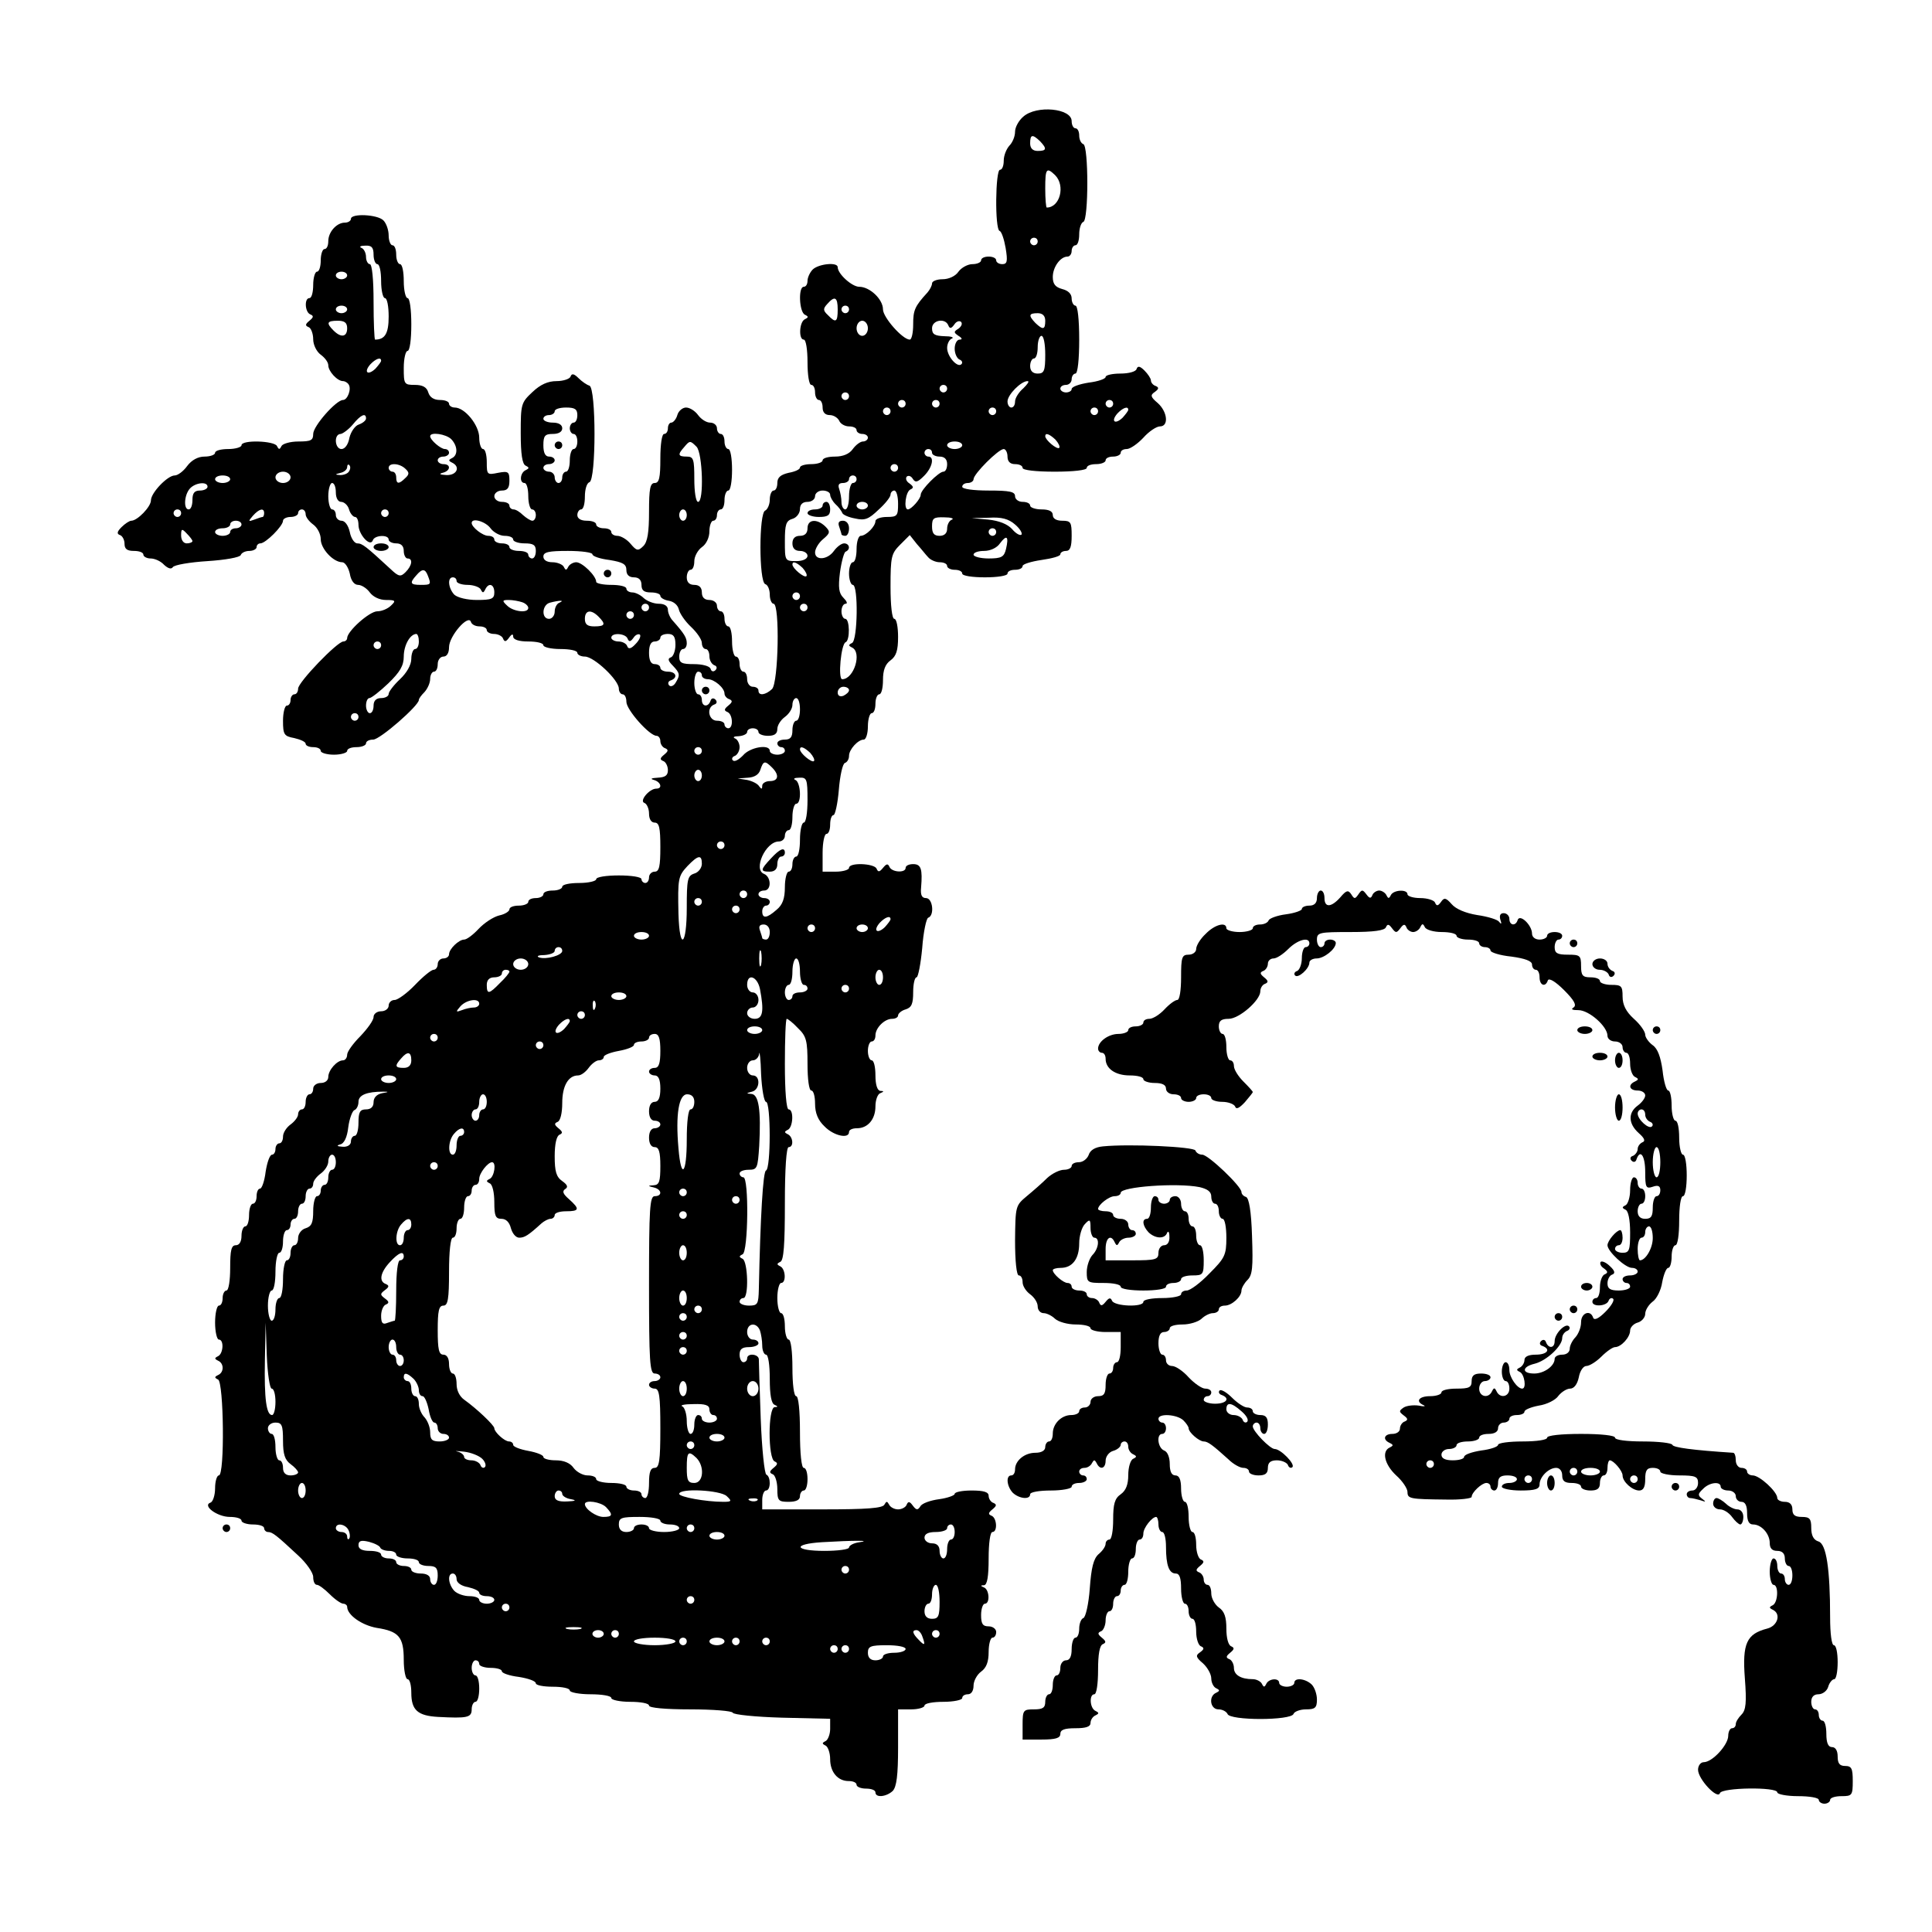 <?xml version="1.0" standalone="no"?>
<!DOCTYPE svg PUBLIC "-//W3C//DTD SVG 20010904//EN"
 "http://www.w3.org/TR/2001/REC-SVG-20010904/DTD/svg10.dtd">
<svg version="1.0" xmlns="http://www.w3.org/2000/svg"
 width="512pt" height="512pt" viewBox="0 0 512 512"
 preserveAspectRatio="xMidYMid meet">
<g transform="translate(0,512) scale(0.1,-0.1)"
fill="#000000" stroke="none">
<path d="M2712 4811 c-12 -10 -22 -28 -22 -40 0 -13 -7 -29 -15 -37 -8 -9 -15
-26 -15 -40 0 -13 -4 -24 -10 -24 -12 0 -14 -157 -1 -162 5 -1 12 -22 16 -45
6 -36 4 -43 -9 -43 -9 0 -16 5 -16 10 0 6 -9 10 -20 10 -11 0 -20 -4 -20 -10
0 -5 -10 -10 -23 -10 -12 0 -29 -9 -37 -20 -8 -12 -26 -20 -42 -20 -15 0 -28
-5 -28 -11 0 -6 -6 -17 -12 -24 -34 -37 -38 -47 -38 -85 0 -22 -4 -40 -9 -40
-19 0 -71 59 -71 80 0 27 -35 60 -63 60 -19 0 -57 34 -57 52 0 14 -50 9 -66
-6 -8 -8 -14 -22 -14 -30 0 -9 -4 -16 -10 -16 -15 0 -12 -67 3 -74 10 -5 10
-7 0 -12 -15 -7 -17 -54 -3 -54 6 0 10 -27 10 -60 0 -33 4 -60 10 -60 6 0 10
-9 10 -20 0 -11 5 -20 10 -20 6 0 10 -9 10 -20 0 -13 7 -20 19 -20 10 0 21 -7
25 -15 3 -8 15 -15 26 -15 11 0 20 -4 20 -10 0 -5 7 -10 15 -10 8 0 15 -4 15
-10 0 -5 -6 -10 -13 -10 -7 0 -19 -9 -27 -20 -9 -13 -26 -20 -47 -20 -18 0
-33 -4 -33 -10 0 -5 -13 -10 -30 -10 -16 0 -30 -4 -30 -9 0 -5 -13 -11 -30
-14 -21 -5 -30 -12 -30 -27 0 -11 -4 -20 -10 -20 -5 0 -10 -11 -10 -24 0 -13
-6 -26 -12 -29 -17 -5 -17 -189 0 -195 7 -2 12 -15 12 -28 0 -13 5 -24 10 -24
17 0 13 -209 -4 -226 -17 -16 -36 -19 -36 -4 0 6 -7 10 -15 10 -8 0 -15 9 -15
20 0 11 -4 20 -10 20 -5 0 -10 9 -10 20 0 11 -4 20 -10 20 -5 0 -10 18 -10 40
0 22 -4 40 -10 40 -5 0 -10 9 -10 20 0 11 -4 20 -10 20 -5 0 -10 7 -10 15 0 8
-9 15 -20 15 -13 0 -20 7 -20 20 0 13 -7 20 -20 20 -13 0 -20 7 -20 20 0 11 5
20 10 20 6 0 10 10 10 23 0 12 9 29 20 37 12 8 20 26 20 42 0 15 5 28 10 28 6
0 10 7 10 15 0 8 5 15 10 15 6 0 10 11 10 25 0 14 5 25 10 25 6 0 10 25 10 55
0 30 -4 55 -10 55 -5 0 -10 9 -10 20 0 11 -4 20 -10 20 -5 0 -10 7 -10 15 0 8
-8 15 -18 15 -10 0 -24 9 -32 20 -8 11 -22 20 -32 20 -9 0 -20 -9 -23 -20 -3
-11 -11 -20 -16 -20 -5 0 -9 -7 -9 -15 0 -8 -4 -15 -10 -15 -6 0 -10 -28 -10
-65 0 -51 -3 -65 -15 -65 -12 0 -15 -15 -15 -76 0 -55 -4 -80 -15 -91 -14 -14
-18 -13 -34 6 -10 12 -26 21 -35 21 -9 0 -16 5 -16 10 0 6 -9 10 -20 10 -11 0
-20 5 -20 10 0 6 -11 10 -25 10 -16 0 -25 6 -25 15 0 8 5 15 10 15 6 0 10 15
10 34 0 19 5 36 12 38 18 6 18 250 0 256 -7 2 -20 11 -29 20 -12 12 -18 13
-21 4 -2 -6 -19 -12 -37 -12 -23 0 -43 -9 -64 -29 -30 -28 -31 -32 -31 -109 0
-55 4 -82 13 -86 10 -5 10 -7 0 -12 -15 -7 -17 -34 -3 -34 6 0 10 -16 10 -35
0 -19 5 -35 10 -35 6 0 10 -7 10 -15 0 -8 -4 -15 -9 -15 -5 0 -16 7 -25 15 -8
8 -19 15 -25 15 -6 0 -11 5 -11 10 0 6 -9 10 -20 10 -11 0 -20 7 -20 15 0 8 9
15 20 15 15 0 20 7 20 26 0 24 -3 26 -30 21 -29 -6 -30 -5 -30 28 0 19 -4 35
-10 35 -5 0 -10 14 -10 30 0 33 -38 80 -65 80 -8 0 -15 5 -15 10 0 6 -11 10
-24 10 -16 0 -27 7 -31 20 -4 14 -15 20 -36 20 -28 0 -29 2 -29 45 0 25 5 45
10 45 6 0 10 30 10 70 0 40 -4 70 -10 70 -5 0 -10 20 -10 45 0 25 -4 45 -10
45 -5 0 -10 11 -10 25 0 14 -4 25 -10 25 -5 0 -10 12 -10 26 0 14 -6 32 -14
40 -16 16 -86 19 -86 4 0 -5 -7 -10 -16 -10 -22 0 -44 -25 -44 -49 0 -12 -4
-21 -10 -21 -5 0 -10 -13 -10 -30 0 -16 -4 -30 -10 -30 -5 0 -10 -16 -10 -35
0 -19 -4 -35 -10 -35 -14 0 -12 -37 2 -43 10 -4 9 -8 -2 -17 -11 -9 -12 -13
-2 -17 6 -2 12 -17 12 -32 0 -15 9 -33 20 -41 11 -8 20 -20 20 -28 0 -16 24
-42 39 -42 5 0 12 -4 15 -9 8 -12 -3 -41 -15 -41 -18 0 -79 -69 -79 -90 0 -17
-6 -20 -39 -20 -22 0 -42 -6 -45 -12 -5 -10 -7 -10 -12 0 -7 14 -94 17 -94 2
0 -5 -16 -10 -35 -10 -19 0 -35 -4 -35 -10 0 -5 -12 -10 -28 -10 -17 0 -34 -9
-46 -25 -10 -14 -25 -25 -33 -25 -19 0 -63 -46 -63 -66 0 -17 -36 -54 -52 -54
-5 0 -17 -8 -26 -17 -12 -12 -13 -18 -4 -21 6 -2 12 -12 12 -23 0 -14 7 -19
25 -19 14 0 25 -4 25 -10 0 -5 9 -10 19 -10 11 0 27 -7 36 -17 11 -10 19 -12
23 -6 4 6 45 13 92 16 47 3 86 10 88 16 2 6 12 11 23 11 10 0 19 5 19 10 0 6
5 10 10 10 14 0 60 46 60 60 0 5 9 10 20 10 11 0 20 5 20 10 0 6 5 10 10 10 6
0 10 -6 10 -13 0 -7 9 -19 20 -27 11 -8 20 -25 20 -39 0 -25 33 -61 57 -61 7
0 16 -13 20 -30 3 -19 12 -30 22 -30 9 0 23 -9 31 -20 9 -12 26 -20 43 -20 25
0 27 -2 13 -15 -8 -8 -24 -15 -36 -15 -21 0 -80 -53 -80 -71 0 -5 -5 -9 -10
-9 -16 0 -120 -108 -120 -125 0 -8 -4 -15 -10 -15 -5 0 -10 -7 -10 -15 0 -8
-4 -15 -10 -15 -5 0 -10 -18 -10 -40 0 -37 3 -41 30 -46 17 -4 30 -10 30 -15
0 -5 9 -9 20 -9 11 0 20 -4 20 -10 0 -5 16 -10 35 -10 19 0 35 5 35 10 0 6 11
10 25 10 14 0 25 5 25 10 0 6 9 10 19 10 18 0 121 90 121 105 0 4 7 13 15 21
8 9 15 24 15 35 0 10 5 19 10 19 6 0 10 9 10 20 0 11 7 20 15 20 9 0 15 9 15
25 0 29 51 88 58 67 2 -7 12 -12 23 -12 10 0 19 -4 19 -10 0 -5 9 -10 19 -10
11 0 22 -6 24 -12 4 -10 8 -9 16 2 7 10 11 11 11 3 0 -8 15 -13 40 -13 22 0
40 -4 40 -10 0 -5 20 -10 45 -10 25 0 45 -4 45 -10 0 -5 9 -10 20 -10 24 0 90
-62 90 -85 0 -8 5 -15 10 -15 6 0 10 -9 10 -20 0 -21 61 -90 80 -90 5 0 10 -6
10 -14 0 -8 6 -17 13 -19 9 -4 8 -8 -3 -17 -11 -9 -12 -13 -2 -17 6 -2 12 -13
12 -24 0 -14 -7 -19 -27 -20 -17 -1 -21 -3 -10 -6 18 -5 24 -23 6 -23 -18 0
-46 -33 -31 -38 6 -2 12 -15 12 -28 0 -15 6 -24 15 -24 12 0 15 -14 15 -65 0
-51 -3 -65 -15 -65 -8 0 -15 -7 -15 -15 0 -8 -4 -15 -10 -15 -5 0 -10 5 -10
10 0 6 -27 10 -60 10 -33 0 -60 -4 -60 -10 0 -5 -20 -10 -45 -10 -25 0 -45 -4
-45 -10 0 -5 -11 -10 -25 -10 -14 0 -25 -4 -25 -10 0 -5 -9 -10 -20 -10 -11 0
-20 -4 -20 -10 0 -5 -11 -10 -25 -10 -14 0 -25 -4 -25 -10 0 -5 -12 -13 -27
-16 -16 -4 -40 -20 -55 -36 -14 -15 -31 -28 -38 -28 -14 0 -40 -25 -40 -39 0
-6 -7 -11 -15 -11 -8 0 -15 -7 -15 -15 0 -8 -5 -15 -11 -15 -6 0 -28 -18 -49
-40 -21 -22 -46 -40 -54 -40 -9 0 -16 -7 -16 -15 0 -8 -9 -15 -20 -15 -11 0
-20 -7 -20 -15 0 -9 -16 -31 -35 -51 -19 -19 -35 -41 -35 -49 0 -8 -5 -15 -11
-15 -16 0 -39 -26 -39 -44 0 -9 -8 -16 -20 -16 -11 0 -20 -7 -20 -15 0 -8 -4
-15 -10 -15 -5 0 -10 -9 -10 -20 0 -11 -4 -20 -10 -20 -5 0 -10 -6 -10 -13 0
-7 -9 -19 -20 -27 -11 -8 -20 -22 -20 -32 0 -10 -4 -18 -10 -18 -5 0 -10 -7
-10 -15 0 -8 -4 -15 -9 -15 -6 0 -13 -20 -17 -45 -3 -25 -10 -45 -15 -45 -5 0
-9 -9 -9 -20 0 -11 -4 -20 -10 -20 -5 0 -10 -13 -10 -30 0 -16 -4 -30 -10 -30
-5 0 -10 -11 -10 -25 0 -16 -6 -25 -15 -25 -12 0 -15 -13 -15 -60 0 -33 -4
-60 -10 -60 -5 0 -10 -9 -10 -20 0 -11 -4 -20 -10 -20 -5 0 -10 -20 -10 -45 0
-25 5 -45 10 -45 14 0 12 -37 -2 -44 -10 -5 -10 -7 0 -12 16 -7 16 -31 0 -38
-10 -5 -10 -7 0 -12 15 -7 18 -254 2 -254 -5 0 -10 -15 -10 -34 0 -19 -6 -36
-12 -38 -23 -8 18 -38 51 -38 17 0 31 -4 31 -10 0 -5 14 -10 30 -10 17 0 30
-4 30 -10 0 -5 5 -10 10 -10 12 0 22 -8 80 -62 22 -20 40 -46 40 -57 0 -12 4
-21 10 -21 5 0 20 -11 34 -25 14 -14 30 -25 36 -25 5 0 10 -4 10 -8 0 -22 39
-49 78 -56 59 -9 72 -24 72 -85 0 -28 5 -51 10 -51 6 0 10 -16 10 -36 0 -46
17 -61 71 -64 77 -4 89 -2 89 20 0 11 5 20 10 20 6 0 10 16 10 35 0 19 -4 35
-10 35 -5 0 -10 9 -10 20 0 11 5 20 10 20 6 0 10 -4 10 -10 0 -5 14 -10 30
-10 17 0 30 -4 30 -9 0 -5 20 -12 45 -15 25 -4 45 -11 45 -17 0 -5 20 -9 45
-9 25 0 45 -4 45 -10 0 -5 25 -10 55 -10 30 0 55 -4 55 -10 0 -5 23 -10 50
-10 28 0 50 -4 50 -10 0 -6 43 -10 109 -10 60 0 111 -4 113 -9 2 -5 60 -11
130 -13 l128 -3 0 -27 c0 -14 -6 -29 -12 -32 -10 -5 -10 -7 0 -12 6 -3 12 -19
12 -36 0 -34 20 -58 49 -58 12 0 21 -4 21 -10 0 -5 11 -10 25 -10 14 0 25 -4
25 -10 0 -15 29 -12 46 4 10 11 14 41 14 115 l0 101 35 0 c19 0 35 5 35 10 0
6 23 10 50 10 28 0 50 5 50 10 0 6 7 10 15 10 9 0 15 9 15 23 0 12 9 29 20 37
14 10 20 26 20 52 0 21 5 38 10 38 6 0 10 7 10 15 0 8 -9 15 -20 15 -16 0 -20
7 -20 30 0 17 5 30 10 30 14 0 12 37 -2 43 -10 4 -10 6 0 6 8 1 12 22 12 71 0
40 4 70 10 70 14 0 12 37 -2 43 -10 4 -9 8 2 17 11 9 12 13 3 17 -7 2 -13 11
-13 19 0 10 -13 14 -45 14 -25 0 -45 -4 -45 -9 0 -4 -19 -11 -41 -14 -23 -3
-46 -11 -50 -19 -7 -11 -11 -10 -20 2 -8 11 -12 12 -16 3 -2 -7 -13 -13 -23
-13 -10 0 -21 6 -24 13 -5 9 -7 9 -12 0 -4 -10 -47 -13 -165 -13 l-159 0 0 25
c0 14 5 25 10 25 13 0 13 37 1 42 -5 2 -12 68 -15 148 -3 80 -5 151 -5 158 -1
14 -31 17 -31 2 0 -5 -4 -10 -10 -10 -5 0 -10 9 -10 20 0 15 7 20 25 20 14 0
25 5 25 10 0 6 -7 10 -15 10 -8 0 -15 9 -15 20 0 24 25 27 34 4 3 -9 6 -27 6
-40 0 -13 5 -24 10 -24 6 0 10 -28 10 -64 0 -42 4 -66 13 -69 9 -4 9 -6 0 -6
-18 -1 -18 -137 0 -144 9 -4 8 -8 -3 -17 -11 -9 -12 -13 -2 -17 6 -2 12 -20
12 -39 0 -31 3 -34 30 -34 20 0 30 5 30 15 0 8 5 15 10 15 6 0 10 14 10 30 0
17 -4 30 -10 30 -6 0 -10 38 -10 95 0 57 -4 95 -10 95 -6 0 -10 32 -10 75 0
43 -4 75 -10 75 -5 0 -10 16 -10 35 0 19 -4 35 -10 35 -5 0 -10 18 -10 40 0
22 5 40 10 40 14 0 12 37 -2 44 -10 5 -10 7 0 12 9 4 12 45 12 155 0 93 4 149
10 149 14 0 12 27 -2 34 -10 5 -10 7 0 12 14 7 16 54 2 54 -6 0 -10 47 -10
120 0 66 2 120 5 120 3 0 17 -11 30 -25 22 -21 25 -33 25 -95 0 -40 4 -70 10
-70 6 0 10 -16 10 -35 0 -25 8 -44 25 -60 24 -25 65 -34 65 -15 0 6 9 10 21
10 29 0 49 24 49 58 0 17 6 33 13 35 10 4 10 6 0 6 -8 1 -13 16 -13 41 0 22
-4 40 -10 40 -5 0 -10 11 -10 25 0 14 5 25 10 25 6 0 10 7 10 16 0 20 24 44
44 44 9 0 16 4 16 9 0 5 9 13 20 16 16 5 20 15 20 46 0 21 4 39 9 39 4 0 11
35 15 78 3 42 11 79 16 80 17 6 12 52 -6 52 -11 0 -15 8 -13 28 4 49 0 62 -21
62 -11 0 -20 -4 -20 -10 0 -14 -37 -12 -43 3 -4 9 -8 8 -17 -3 -9 -11 -13 -12
-17 -2 -6 14 -73 17 -73 2 0 -5 -16 -10 -35 -10 l-35 0 0 50 c0 28 5 50 10 50
6 0 10 11 10 25 0 14 4 25 9 25 4 0 11 30 14 67 3 37 10 69 16 71 6 2 11 10
11 19 0 17 24 43 39 43 6 0 11 16 11 35 0 19 5 35 10 35 6 0 10 11 10 25 0 14
5 25 10 25 6 0 10 17 10 38 0 26 6 42 20 52 15 11 20 26 20 62 0 26 -4 48 -10
48 -6 0 -10 35 -10 85 0 79 2 88 25 111 l26 26 19 -24 c11 -12 24 -29 30 -35
6 -7 20 -13 30 -13 11 0 20 -4 20 -10 0 -5 9 -10 20 -10 11 0 20 -4 20 -10 0
-6 27 -10 60 -10 33 0 60 4 60 10 0 6 9 10 20 10 11 0 20 4 20 10 0 5 23 12
50 16 28 4 50 10 50 15 0 5 7 9 15 9 11 0 15 11 15 40 0 36 -2 40 -25 40 -16
0 -25 6 -25 15 0 10 -10 15 -30 15 -16 0 -30 5 -30 10 0 6 -9 10 -20 10 -11 0
-20 7 -20 15 0 12 -14 15 -70 15 -40 0 -70 4 -70 10 0 6 7 10 15 10 8 0 15 5
15 10 0 14 66 80 80 80 5 0 10 -9 10 -20 0 -13 7 -20 20 -20 11 0 20 -4 20
-10 0 -6 35 -10 85 -10 50 0 85 4 85 10 0 6 11 10 25 10 14 0 25 5 25 10 0 6
9 10 20 10 11 0 20 5 20 10 0 6 7 10 16 10 9 0 29 14 44 30 15 17 35 30 44 30
24 0 20 39 -6 62 -19 16 -20 21 -8 29 11 8 12 12 3 16 -7 2 -13 9 -13 15 0 5
-8 17 -17 26 -12 12 -18 13 -21 4 -2 -7 -21 -12 -43 -12 -21 0 -39 -4 -39 -9
0 -5 -20 -12 -45 -15 -25 -4 -45 -11 -45 -17 0 -5 -7 -9 -15 -9 -8 0 -15 5
-15 10 0 6 7 10 15 10 8 0 15 7 15 15 0 8 5 15 10 15 6 0 10 37 10 90 0 53 -4
90 -10 90 -5 0 -10 9 -10 19 0 12 -9 21 -25 25 -18 5 -25 13 -25 32 0 26 20
54 39 54 6 0 11 7 11 15 0 8 5 15 10 15 6 0 10 13 10 29 0 16 5 31 11 33 14 5
14 201 0 206 -6 2 -11 12 -11 23 0 10 -4 19 -10 19 -5 0 -10 8 -10 19 0 34
-93 43 -128 12z m44 -65 c19 -20 18 -26 -6 -26 -13 0 -20 7 -20 20 0 24 6 25
26 6z m40 -90 c28 -28 13 -86 -22 -86 -2 0 -4 23 -4 50 0 53 3 58 26 36z m-46
-176 c0 -5 -4 -10 -10 -10 -5 0 -10 5 -10 10 0 6 5 10 10 10 6 0 10 -4 10 -10z
m-1760 -35 c0 -14 5 -25 10 -25 6 0 10 -20 10 -45 0 -25 5 -45 10 -45 6 0 10
-22 10 -49 0 -45 -10 -61 -36 -61 -2 0 -4 45 -4 100 0 60 -4 100 -10 100 -5 0
-10 9 -10 19 0 11 -6 22 -12 24 -7 3 -3 6 10 6 17 1 22 -5 22 -24z m-70 -55
c0 -5 -7 -10 -15 -10 -8 0 -15 5 -15 10 0 6 7 10 15 10 8 0 15 -4 15 -10z
m1300 -90 c0 -34 -5 -37 -26 -15 -13 12 -13 17 -2 29 20 23 28 19 28 -14z
m-1300 0 c0 -5 -7 -10 -15 -10 -8 0 -15 5 -15 10 0 6 7 10 15 10 8 0 15 -4 15
-10z m1330 0 c0 -5 -4 -10 -10 -10 -5 0 -10 5 -10 10 0 6 5 10 10 10 6 0 10
-4 10 -10z m520 -30 c0 -24 -6 -25 -26 -6 -19 20 -18 26 6 26 13 0 20 -7 20
-20z m-1850 -20 c0 -23 -16 -26 -36 -6 -20 20 -18 26 11 26 18 0 25 -5 25 -20z
m1380 0 c0 -11 -7 -20 -15 -20 -8 0 -15 9 -15 20 0 11 7 20 15 20 8 0 15 -9
15 -20z m213 8 c4 -10 8 -9 16 2 5 8 13 11 18 7 4 -5 1 -12 -7 -18 -13 -8 -13
-10 0 -19 10 -6 11 -10 3 -10 -7 0 -13 -11 -13 -24 0 -13 6 -26 13 -29 6 -2 9
-8 5 -12 -10 -11 -38 20 -38 43 0 11 6 23 13 25 6 3 -3 6 -20 6 -26 1 -33 5
-33 21 0 22 35 28 43 8z m257 -78 c0 -43 -3 -50 -20 -50 -13 0 -20 7 -20 20 0
11 5 20 10 20 6 0 10 14 10 30 0 17 5 30 10 30 6 0 10 -22 10 -50z m-1760 -16
c0 -3 -7 -12 -15 -21 -20 -19 -32 -10 -14 11 14 15 29 21 29 10z m1702 -73
c-12 -10 -22 -26 -22 -35 0 -9 -4 -16 -10 -16 -5 0 -10 7 -10 16 0 18 36 54
53 54 6 0 0 -8 -11 -19z m-202 -1 c0 -5 -4 -10 -10 -10 -5 0 -10 5 -10 10 0 6
5 10 10 10 6 0 10 -4 10 -10z m-260 -20 c0 -5 -4 -10 -10 -10 -5 0 -10 5 -10
10 0 6 5 10 10 10 6 0 10 -4 10 -10z m150 -20 c0 -5 -4 -10 -10 -10 -5 0 -10
5 -10 10 0 6 5 10 10 10 6 0 10 -4 10 -10z m90 0 c0 -5 -4 -10 -10 -10 -5 0
-10 5 -10 10 0 6 5 10 10 10 6 0 10 -4 10 -10z m460 0 c0 -5 -4 -10 -10 -10
-5 0 -10 5 -10 10 0 6 5 10 10 10 6 0 10 -4 10 -10z m-1420 -30 c0 -11 -4 -20
-10 -20 -5 0 -10 -7 -10 -15 0 -8 5 -15 10 -15 6 0 10 -9 10 -20 0 -11 -4 -20
-10 -20 -5 0 -10 -13 -10 -30 0 -16 -4 -30 -10 -30 -5 0 -10 -7 -10 -15 0 -8
-4 -15 -10 -15 -5 0 -10 7 -10 15 0 8 -7 15 -15 15 -8 0 -15 5 -15 10 0 6 7
10 15 10 8 0 15 5 15 10 0 6 -7 10 -15 10 -10 0 -15 10 -15 30 0 25 4 30 25
30 16 0 25 6 25 15 0 9 -9 15 -25 15 -14 0 -25 5 -25 10 0 6 7 10 15 10 8 0
15 5 15 10 0 6 14 10 30 10 23 0 30 -4 30 -20z m830 10 c0 -5 -4 -10 -10 -10
-5 0 -10 5 -10 10 0 6 5 10 10 10 6 0 10 -4 10 -10z m280 0 c0 -5 -4 -10 -10
-10 -5 0 -10 5 -10 10 0 6 5 10 10 10 6 0 10 -4 10 -10z m270 0 c0 -5 -4 -10
-10 -10 -5 0 -10 5 -10 10 0 6 5 10 10 10 6 0 10 -4 10 -10z m80 4 c0 -3 -7
-12 -15 -21 -20 -19 -32 -10 -14 11 14 15 29 21 29 10z m-2020 -23 c0 -5 -8
-12 -19 -16 -10 -3 -21 -19 -25 -35 -3 -18 -12 -30 -21 -30 -18 0 -21 40 -2
40 6 1 21 12 32 25 21 26 35 32 35 16z m226 -55 c17 -18 18 -42 2 -50 -10 -5
-10 -7 0 -12 23 -11 13 -34 -15 -33 -17 1 -21 3 -10 6 21 5 23 23 2 23 -8 0
-15 5 -15 10 0 6 7 10 15 10 8 0 15 5 15 10 0 6 -5 10 -11 10 -11 0 -39 24
-39 34 0 12 42 6 56 -8z m1601 -1 c8 -9 13 -19 10 -22 -6 -5 -37 21 -37 31 0
10 11 6 27 -9z m-951 -19 c16 -17 20 -146 4 -146 -6 0 -10 27 -10 60 0 53 -2
60 -20 60 -23 0 -25 5 -7 25 15 18 16 18 33 1z m704 4 c0 -5 -9 -10 -20 -10
-11 0 -20 5 -20 10 0 6 9 10 20 10 11 0 20 -4 20 -10z m-80 -20 c0 -5 9 -10
20 -10 13 0 20 -7 20 -20 0 -11 -4 -20 -10 -20 -12 0 -60 -48 -60 -61 0 -11
-25 -39 -34 -39 -12 0 -6 48 7 53 9 4 8 8 -3 16 -8 5 -11 13 -7 18 5 4 12 1
16 -6 7 -11 13 -9 30 8 22 22 28 51 11 51 -5 0 -10 5 -10 10 0 6 5 10 10 10 6
0 10 -4 10 -10z m-1545 -49 c-3 -6 -14 -10 -23 -10 -15 1 -15 2 1 6 9 2 17 9
17 15 0 6 3 9 6 5 3 -3 3 -10 -1 -16z m149 7 c11 -10 11 -15 0 -25 -17 -17
-24 -16 -24 2 0 8 -4 15 -10 15 -5 0 -10 5 -10 10 0 14 28 13 44 -2z m1306 2
c0 -5 -4 -10 -10 -10 -5 0 -10 5 -10 10 0 6 5 10 10 10 6 0 10 -4 10 -10z
m-1610 -25 c0 -8 -9 -15 -20 -15 -11 0 -20 7 -20 15 0 8 9 15 20 15 11 0 20
-7 20 -15z m-160 -5 c0 -5 -9 -10 -20 -10 -11 0 -20 5 -20 10 0 6 9 10 20 10
11 0 20 -4 20 -10z m1660 0 c0 -5 -4 -10 -10 -10 -5 0 -10 -16 -10 -35 0 -19
-4 -35 -10 -35 -5 0 -10 9 -10 19 0 11 -3 26 -6 35 -4 11 -1 16 10 16 9 0 16
5 16 10 0 6 5 10 10 10 6 0 10 -4 10 -10z m-1720 -20 c0 -5 -9 -10 -20 -10
-15 0 -20 -7 -20 -25 0 -14 -4 -25 -10 -25 -14 0 -12 38 3 55 14 16 47 20 47
5z m340 -15 c0 -15 6 -25 14 -25 8 0 18 -9 21 -20 3 -11 11 -20 16 -20 5 0 9
-9 9 -21 0 -25 31 -60 38 -41 4 14 42 16 42 2 0 -5 9 -10 20 -10 13 0 20 -7
20 -20 0 -11 5 -20 10 -20 15 0 12 -19 -5 -36 -13 -13 -18 -13 -40 8 -65 60
-75 68 -88 68 -8 0 -17 14 -20 30 -4 18 -13 30 -22 30 -8 0 -15 7 -15 15 0 8
-4 15 -10 15 -5 0 -10 16 -10 35 0 19 5 35 10 35 6 0 10 -11 10 -25z m1310 -6
c0 -6 6 -17 14 -25 8 -7 16 -18 18 -23 1 -5 17 -12 34 -15 26 -6 36 -2 62 23
18 16 32 34 32 40 0 6 5 11 10 11 6 0 10 -16 10 -35 0 -32 -2 -35 -30 -35 -16
0 -30 -5 -30 -11 0 -14 -25 -39 -39 -39 -6 0 -11 -16 -11 -35 0 -19 -4 -35
-10 -35 -5 0 -10 -13 -10 -30 0 -16 5 -30 10 -30 15 0 13 -147 -2 -154 -10 -5
-10 -7 0 -12 27 -13 5 -84 -26 -84 -12 0 -3 94 9 98 12 5 11 62 -1 62 -5 0
-10 9 -10 20 0 11 5 20 11 20 6 0 3 7 -6 16 -12 12 -14 27 -9 67 4 29 11 54
15 55 14 6 10 22 -4 22 -7 0 -19 -9 -27 -20 -17 -24 -50 -26 -50 -4 0 9 9 25
21 35 19 16 20 20 6 34 -22 21 -47 19 -47 -5 0 -13 -7 -20 -20 -20 -13 0 -20
-7 -20 -20 0 -13 7 -20 20 -20 11 0 20 -6 20 -13 0 -8 -12 -14 -30 -14 -30 0
-30 1 -30 53 0 44 3 54 20 59 11 3 20 15 20 26 0 12 7 19 20 19 11 0 20 7 20
15 0 8 9 15 20 15 11 0 20 -5 20 -11z m100 -29 c0 -5 -7 -10 -15 -10 -8 0 -15
5 -15 10 0 6 7 10 15 10 8 0 15 -4 15 -10z m-1820 -20 c0 -5 -4 -10 -10 -10
-5 0 -10 5 -10 10 0 6 5 10 10 10 6 0 10 -4 10 -10z m220 0 c0 -5 -2 -10 -4
-10 -2 0 -12 -3 -22 -7 -16 -6 -17 -5 -4 10 17 19 30 22 30 7z m330 0 c0 -5
-4 -10 -10 -10 -5 0 -10 5 -10 10 0 6 5 10 10 10 6 0 10 -4 10 -10z m790 -5
c0 -8 -4 -15 -10 -15 -5 0 -10 7 -10 15 0 8 5 15 10 15 6 0 10 -7 10 -15z
m703 -12 c-7 -2 -13 -13 -13 -24 0 -12 -7 -19 -20 -19 -15 0 -20 7 -20 25 0
22 4 25 33 24 17 0 26 -3 20 -6z m167 -13 c13 -11 20 -23 17 -27 -4 -3 -15 3
-25 15 -12 13 -34 22 -63 25 l-44 4 46 1 c33 2 52 -3 69 -18z m-2050 0 c0 -5
-7 -10 -15 -10 -8 0 -15 -4 -15 -10 0 -5 -9 -10 -20 -10 -11 0 -20 5 -20 10 0
6 9 10 20 10 11 0 20 5 20 10 0 6 7 10 15 10 8 0 15 -4 15 -10z m660 -10 c8
-11 25 -20 37 -20 13 0 23 -4 23 -10 0 -5 14 -10 30 -10 23 0 30 -4 30 -20 0
-11 -4 -20 -10 -20 -5 0 -10 5 -10 10 0 6 -11 10 -25 10 -14 0 -25 5 -25 10 0
6 -9 10 -20 10 -11 0 -20 5 -20 10 0 6 -7 10 -16 10 -15 0 -44 23 -44 34 0 15
37 4 50 -14z m-790 -34 c0 -3 -7 -6 -15 -6 -9 0 -15 9 -15 21 0 18 2 19 15 5
8 -8 15 -17 15 -20z m2130 24 c0 -5 -4 -10 -10 -10 -5 0 -10 5 -10 10 0 6 5
10 10 10 6 0 10 -4 10 -10z m26 -45 c-5 -21 -12 -25 -46 -25 -22 0 -40 5 -40
10 0 6 13 10 28 10 16 0 34 8 42 20 18 24 24 19 16 -15z m-1096 -14 c0 -5 20
-12 45 -15 36 -6 45 -11 45 -27 0 -12 7 -19 20 -19 13 0 20 -7 20 -20 0 -15 7
-20 25 -20 14 0 25 -4 25 -9 0 -5 10 -11 22 -13 13 -2 24 -11 27 -23 2 -10 16
-31 32 -46 16 -15 29 -34 29 -43 0 -9 5 -16 10 -16 6 0 10 -9 10 -19 0 -11 6
-21 13 -24 7 -2 8 -8 3 -13 -5 -5 -11 -4 -13 4 -3 7 -22 12 -44 12 -32 0 -39
3 -39 20 0 11 5 20 10 20 6 0 10 7 10 15 0 15 -6 25 -37 60 -7 7 -13 21 -13
29 0 10 -9 16 -24 16 -14 0 -31 7 -40 15 -8 8 -22 15 -30 15 -9 0 -16 5 -16
10 0 6 -18 10 -40 10 -22 0 -40 4 -40 8 0 16 -37 52 -53 52 -8 0 -18 -6 -21
-12 -5 -10 -7 -10 -12 0 -3 6 -17 12 -30 12 -15 0 -24 6 -24 15 0 12 14 15 65
15 36 0 65 -4 65 -9z m557 -36 c8 -9 13 -19 10 -22 -6 -5 -37 21 -37 31 0 10
11 6 27 -9z m-993 -21 c9 -23 8 -24 -19 -24 -28 0 -30 5 -12 25 16 19 24 18
31 -1z m76 -14 c0 -5 13 -10 29 -10 16 0 32 -6 35 -12 5 -10 7 -10 12 0 9 19
24 14 24 -8 0 -17 -7 -20 -46 -20 -26 0 -51 6 -60 14 -16 17 -19 46 -4 46 6 0
10 -4 10 -10z m910 -40 c0 -5 -4 -10 -10 -10 -5 0 -10 5 -10 10 0 6 5 10 10
10 6 0 10 -4 10 -10z m-736 -16 c9 -3 16 -10 16 -15 0 -15 -40 -10 -56 6 -14
13 -13 15 4 15 11 0 27 -3 36 -6z m99 -1 c-7 -2 -13 -13 -13 -24 0 -10 -7 -19
-15 -19 -21 0 -19 38 3 43 23 6 40 7 25 0z m237 -13 c0 -5 -4 -10 -10 -10 -5
0 -10 5 -10 10 0 6 5 10 10 10 6 0 10 -4 10 -10z m420 0 c0 -5 -4 -10 -10 -10
-5 0 -10 5 -10 10 0 6 5 10 10 10 6 0 10 -4 10 -10z m-554 -24 c20 -20 18 -26
-11 -26 -18 0 -25 5 -25 20 0 23 16 26 36 6z m94 4 c0 -5 -4 -10 -10 -10 -5 0
-10 5 -10 10 0 6 5 10 10 10 6 0 10 -4 10 -10z m-570 -70 c0 -11 -4 -20 -10
-20 -5 0 -10 -12 -10 -26 0 -16 -12 -37 -30 -54 -16 -15 -30 -33 -30 -39 0 -6
-9 -11 -20 -11 -13 0 -20 -7 -20 -20 0 -11 -4 -20 -10 -20 -5 0 -10 9 -10 20
0 11 4 20 9 20 5 0 28 18 50 39 31 30 41 47 41 71 0 29 16 59 33 60 4 0 7 -9
7 -20z m553 8 c4 -10 8 -9 16 2 5 8 13 11 17 8 3 -4 -2 -15 -12 -25 -12 -13
-19 -14 -22 -5 -2 6 -12 12 -23 12 -10 0 -19 5 -19 10 0 14 37 12 43 -2z m127
-17 c0 -16 -6 -31 -12 -33 -9 -3 -8 -9 5 -22 19 -20 20 -25 7 -46 -5 -8 -13
-11 -17 -6 -4 5 -2 11 5 13 19 7 14 23 -8 23 -11 0 -20 5 -20 10 0 6 -7 10
-15 10 -10 0 -15 10 -15 30 0 20 5 30 15 30 8 0 15 5 15 10 0 6 9 10 20 10 15
0 20 -7 20 -29z m-780 -1 c0 -5 -4 -10 -10 -10 -5 0 -10 5 -10 10 0 6 5 10 10
10 6 0 10 -4 10 -10z m850 -80 c0 -5 7 -10 16 -10 17 0 44 -23 44 -38 0 -6 6
-13 13 -15 9 -4 8 -8 -3 -17 -11 -9 -12 -13 -2 -17 14 -6 16 -43 2 -43 -5 0
-10 5 -10 10 0 6 -9 10 -20 10 -22 0 -29 35 -7 43 7 2 8 8 3 13 -5 5 -11 4
-13 -3 -6 -18 -23 -16 -23 2 0 8 -4 15 -10 15 -5 0 -10 14 -10 30 0 17 5 30
10 30 6 0 10 -4 10 -10z m390 -39 c0 -5 -7 -11 -15 -15 -9 -3 -15 0 -15 9 0 8
7 15 15 15 8 0 15 -4 15 -9z m-130 -51 c0 -16 -4 -30 -10 -30 -5 0 -10 -11
-10 -25 0 -18 -5 -25 -20 -25 -11 0 -20 -4 -20 -10 0 -5 5 -10 10 -10 6 0 10
-4 10 -10 0 -5 -9 -10 -20 -10 -11 0 -20 5 -20 10 0 19 -53 10 -71 -12 -11
-11 -22 -18 -27 -13 -4 4 -1 10 6 12 6 3 12 13 12 23 0 10 -6 21 -12 23 -7 3
-3 6 10 6 12 1 22 6 22 11 0 6 7 10 15 10 8 0 15 -4 15 -10 0 -5 11 -10 25
-10 17 0 25 5 25 18 0 10 9 24 20 32 11 8 20 22 20 32 0 10 5 18 10 18 6 0 10
-13 10 -30z m-1170 -20 c0 -5 -4 -10 -10 -10 -5 0 -10 5 -10 10 0 6 5 10 10
10 6 0 10 -4 10 -10z m910 -90 c0 -5 -4 -10 -10 -10 -5 0 -10 5 -10 10 0 6 5
10 10 10 6 0 10 -4 10 -10z m287 -5 c8 -9 13 -19 10 -22 -6 -5 -37 21 -37 31
0 10 11 6 27 -9z m-101 -39 c20 -20 17 -36 -6 -36 -11 0 -20 -6 -20 -12 0 -10
-2 -10 -8 -2 -4 7 -18 14 -32 17 l-25 4 27 2 c17 1 29 8 33 21 8 24 12 25 31
6z m-186 -21 c0 -8 -4 -15 -10 -15 -5 0 -10 7 -10 15 0 8 5 15 10 15 6 0 10
-7 10 -15z m280 -65 c0 -33 -4 -60 -10 -60 -5 0 -10 -20 -10 -45 0 -25 -4 -45
-10 -45 -5 0 -10 -9 -10 -20 0 -11 -4 -20 -10 -20 -5 0 -10 -19 -10 -41 0 -30
-6 -47 -22 -60 -26 -23 -38 -24 -38 -4 0 8 5 15 10 15 6 0 10 5 10 10 0 6 -7
10 -15 10 -8 0 -15 5 -15 10 0 6 7 10 15 10 20 0 19 36 0 44 -30 11 4 86 39
86 9 0 16 7 16 15 0 8 5 15 10 15 6 0 10 16 10 35 0 19 5 35 10 35 15 0 12 57
-2 63 -7 3 -3 6 10 6 20 1 22 -3 22 -59z m-220 -120 c0 -5 -4 -10 -10 -10 -5
0 -10 5 -10 10 0 6 5 10 10 10 6 0 10 -4 10 -10z m-60 -49 c0 -11 -9 -23 -20
-26 -18 -6 -20 -15 -20 -91 0 -101 -19 -116 -22 -16 -2 94 -1 100 24 127 28
29 38 31 38 6z m120 -81 c0 -5 -4 -10 -10 -10 -5 0 -10 5 -10 10 0 6 5 10 10
10 6 0 10 -4 10 -10z m-120 -20 c0 -5 -4 -10 -10 -10 -5 0 -10 5 -10 10 0 6 5
10 10 10 6 0 10 -4 10 -10z m100 -20 c0 -5 -4 -10 -10 -10 -5 0 -10 5 -10 10
0 6 5 10 10 10 6 0 10 -4 10 -10z m400 -26 c0 -3 -7 -12 -15 -21 -20 -19 -32
-10 -14 11 14 15 29 21 29 10z m-320 -34 c0 -11 -4 -20 -10 -20 -5 0 -10 2
-10 4 0 2 -3 11 -6 20 -4 11 -1 16 10 16 9 0 16 -8 16 -20z m120 10 c0 -5 -4
-10 -10 -10 -5 0 -10 5 -10 10 0 6 5 10 10 10 6 0 10 -4 10 -10z m140 0 c0 -5
-7 -10 -15 -10 -8 0 -15 5 -15 10 0 6 7 10 15 10 8 0 15 -4 15 -10z m-580 -20
c0 -5 -9 -10 -20 -10 -11 0 -20 5 -20 10 0 6 9 10 20 10 11 0 20 -4 20 -10z
m-230 -40 c0 -12 -44 -24 -62 -17 -7 3 -1 6 15 6 15 1 27 6 27 11 0 6 5 10 10
10 6 0 10 -4 10 -10z m527 -37 c-3 -10 -5 -2 -5 17 0 19 2 27 5 18 2 -10 2
-26 0 -35z m-617 2 c0 -8 -9 -15 -20 -15 -11 0 -20 7 -20 15 0 8 9 15 20 15
11 0 20 -7 20 -15z m720 -20 c0 -19 5 -35 10 -35 6 0 10 -4 10 -10 0 -5 -9
-10 -20 -10 -11 0 -20 -4 -20 -10 0 -5 -4 -10 -10 -10 -5 0 -10 9 -10 20 0 11
5 20 10 20 6 0 10 16 10 35 0 19 5 35 10 35 6 0 10 -16 10 -35z m-770 0 c0 -3
-11 -17 -25 -30 -29 -30 -35 -31 -35 -5 0 13 7 20 20 20 11 0 20 5 20 10 0 6
5 10 10 10 6 0 10 -2 10 -5z m990 -15 c0 -11 -4 -20 -10 -20 -5 0 -10 9 -10
20 0 11 5 20 10 20 6 0 10 -9 10 -20z m-326 -31 c11 -58 8 -79 -14 -79 -11 0
-20 7 -20 15 0 8 7 15 15 15 8 0 15 9 15 20 0 11 -7 20 -15 20 -8 0 -15 9 -15
20 0 32 27 23 34 -11z m236 1 c0 -5 -4 -10 -10 -10 -5 0 -10 5 -10 10 0 6 5
10 10 10 6 0 10 -4 10 -10z m-590 -20 c0 -5 -9 -10 -20 -10 -11 0 -20 5 -20
10 0 6 9 10 20 10 11 0 20 -4 20 -10z m-390 -20 c0 -5 -6 -10 -14 -10 -8 0
-22 -3 -32 -7 -16 -6 -17 -5 -4 10 16 18 50 23 50 7z m307 -12 c-3 -8 -6 -5
-6 6 -1 11 2 17 5 13 3 -3 4 -12 1 -19z m-27 -18 c0 -5 -4 -10 -10 -10 -5 0
-10 5 -10 10 0 6 5 10 10 10 6 0 10 -4 10 -10z m-40 -16 c0 -3 -7 -12 -15 -21
-20 -19 -32 -10 -14 11 14 15 29 21 29 10z m510 -24 c0 -5 -9 -10 -20 -10 -11
0 -20 5 -20 10 0 6 9 10 20 10 11 0 20 -4 20 -10z m-860 -20 c0 -5 -4 -10 -10
-10 -5 0 -10 5 -10 10 0 6 5 10 10 10 6 0 10 -4 10 -10z m590 -35 c0 -33 -4
-45 -15 -45 -8 0 -15 -4 -15 -10 0 -5 7 -10 15 -10 10 0 15 -11 15 -35 0 -24
-5 -35 -15 -35 -9 0 -15 -9 -15 -25 0 -16 6 -25 15 -25 8 0 15 -4 15 -10 0 -5
-7 -10 -15 -10 -9 0 -15 -9 -15 -25 0 -16 6 -25 15 -25 11 0 15 -12 15 -50 0
-41 -3 -50 -17 -51 -17 -1 -17 -2 0 -6 21 -5 23 -23 2 -23 -13 0 -15 -33 -15
-235 0 -202 2 -235 15 -235 8 0 15 -4 15 -10 0 -5 -7 -10 -15 -10 -8 0 -15 -4
-15 -10 0 -5 7 -10 15 -10 12 0 15 -18 15 -105 0 -87 -3 -105 -15 -105 -11 0
-15 -11 -15 -40 0 -22 -4 -40 -10 -40 -5 0 -10 5 -10 10 0 6 -9 10 -20 10 -11
0 -20 5 -20 10 0 6 -18 10 -40 10 -22 0 -40 5 -40 10 0 6 -10 10 -23 10 -12 0
-29 9 -37 20 -9 13 -26 20 -47 20 -18 0 -33 4 -33 9 0 5 -18 12 -40 16 -22 4
-40 11 -40 16 0 5 -5 9 -11 9 -12 0 -39 25 -39 35 0 8 -48 53 -79 75 -13 9
-21 25 -21 42 0 15 -4 28 -10 28 -5 0 -10 11 -10 25 0 16 -6 25 -15 25 -12 0
-15 14 -15 65 0 51 3 65 15 65 12 0 15 17 15 90 0 53 4 90 10 90 6 0 10 11 10
25 0 14 5 25 10 25 6 0 10 14 10 30 0 17 5 30 10 30 6 0 10 7 10 15 0 8 5 15
10 15 6 0 10 7 10 16 0 15 23 44 34 44 12 0 6 -38 -6 -44 -10 -5 -10 -7 0 -12
7 -3 12 -24 12 -50 0 -36 3 -44 19 -44 12 0 21 -9 25 -25 4 -14 13 -25 22 -25
14 0 24 6 59 38 7 6 18 12 24 12 6 0 11 5 11 10 0 6 14 10 30 10 36 0 37 6 8
32 -16 14 -19 21 -10 27 8 5 6 11 -8 21 -16 11 -20 26 -20 66 0 33 5 54 13 57
9 4 8 8 -3 17 -11 9 -12 13 -2 17 7 3 12 23 12 50 0 45 16 73 42 73 8 0 20 9
28 20 8 11 20 20 27 20 7 0 13 4 13 9 0 5 18 12 40 16 22 4 40 11 40 16 0 5 9
9 20 9 11 0 20 5 20 10 0 6 7 10 15 10 11 0 15 -12 15 -45z m-310 15 c0 -5 -4
-10 -10 -10 -5 0 -10 5 -10 10 0 6 5 10 10 10 6 0 10 -4 10 -10z m590 -150
c13 0 13 -177 0 -182 -8 -2 -15 -124 -19 -315 -1 -39 -3 -43 -26 -43 -14 0
-25 5 -25 10 0 6 5 10 10 10 15 0 12 97 -2 104 -10 5 -10 7 0 12 15 7 17 204
2 204 -5 0 -10 5 -10 10 0 6 11 10 24 10 23 0 24 4 28 63 5 95 -1 137 -21 138
-14 1 -14 2 2 6 21 5 23 43 2 43 -8 0 -15 9 -15 20 0 11 7 20 15 20 8 0 16 8
17 18 1 9 4 -16 5 -55 2 -40 8 -73 13 -73z m-940 110 c0 -13 -7 -20 -20 -20
-23 0 -25 5 -7 25 17 20 27 18 27 -5z m-40 -50 c0 -5 -9 -10 -20 -10 -11 0
-20 5 -20 10 0 6 9 10 20 10 11 0 20 -4 20 -10z m-37 -37 c-15 -3 -23 -12 -23
-24 0 -12 -7 -19 -20 -19 -16 0 -20 -7 -20 -35 0 -19 -4 -35 -10 -35 -5 0 -10
-7 -10 -15 0 -9 -9 -15 -22 -14 -15 1 -17 3 -7 6 11 2 19 19 22 46 3 23 11 43
16 45 6 2 11 12 11 22 0 18 22 27 65 27 16 0 16 -1 -2 -4z m277 -23 c0 -11 -4
-20 -10 -20 -5 0 -10 -7 -10 -15 0 -8 -4 -15 -10 -15 -5 0 -10 7 -10 15 0 8 5
15 10 15 6 0 10 9 10 20 0 11 5 20 10 20 6 0 10 -9 10 -20z m550 0 c0 -11 -4
-20 -10 -20 -6 0 -10 -33 -10 -80 0 -92 -15 -108 -22 -23 -8 90 1 143 23 143
12 0 19 -7 19 -20z m-610 -80 c0 -5 -4 -10 -10 -10 -5 0 -10 -11 -10 -25 0
-14 -4 -25 -10 -25 -14 0 -12 38 3 55 14 17 27 19 27 5z m-340 -80 c0 -11 -4
-20 -10 -20 -5 0 -10 -9 -10 -20 0 -11 -4 -20 -10 -20 -5 0 -10 -7 -10 -15 0
-8 -4 -15 -10 -15 -5 0 -10 -18 -10 -39 0 -31 -4 -41 -20 -46 -11 -3 -20 -15
-20 -26 0 -10 -4 -19 -10 -19 -5 0 -10 -9 -10 -20 0 -11 -4 -20 -10 -20 -5 0
-10 -22 -10 -50 0 -27 -4 -50 -10 -50 -5 0 -10 -13 -10 -30 0 -16 -4 -30 -10
-30 -5 0 -10 18 -10 40 0 22 5 40 10 40 6 0 10 23 10 50 0 28 5 50 10 50 6 0
10 14 10 30 0 17 5 30 10 30 6 0 10 7 10 15 0 8 5 15 10 15 6 0 10 9 10 20 0
11 5 20 10 20 6 0 10 9 10 20 0 11 5 20 10 20 6 0 10 6 10 13 0 7 9 19 20 27
11 8 20 22 20 32 0 10 5 18 10 18 6 0 10 -9 10 -20z m270 -10 c0 -5 -4 -10
-10 -10 -5 0 -10 5 -10 10 0 6 5 10 10 10 6 0 10 -4 10 -10z m660 -70 c0 -5
-4 -10 -10 -10 -5 0 -10 5 -10 10 0 6 5 10 10 10 6 0 10 -4 10 -10z m140 -20
c0 -5 -4 -10 -10 -10 -5 0 -10 5 -10 10 0 6 5 10 10 10 6 0 10 -4 10 -10z
m-140 -40 c0 -5 -4 -10 -10 -10 -5 0 -10 5 -10 10 0 6 5 10 10 10 6 0 10 -4
10 -10z m-730 -25 c0 -8 -4 -15 -10 -15 -5 0 -10 -9 -10 -20 0 -11 -4 -20 -10
-20 -14 0 -12 38 3 55 16 19 27 19 27 0z m730 -75 c0 -11 -4 -20 -10 -20 -5 0
-10 9 -10 20 0 11 5 20 10 20 6 0 10 -9 10 -20z m-750 -10 c0 -5 -4 -10 -10
-10 -6 0 -10 -33 -10 -80 0 -44 -2 -80 -4 -80 -2 0 -11 -3 -20 -6 -12 -5 -16
0 -16 19 0 14 6 28 13 30 9 4 8 8 -3 16 -13 10 -13 12 0 22 11 8 12 12 3 16
-20 7 -15 31 10 58 24 26 37 31 37 15z m750 -110 c0 -11 -4 -20 -10 -20 -5 0
-10 9 -10 20 0 11 5 20 10 20 6 0 10 -9 10 -20z m40 -30 c0 -5 -4 -10 -10 -10
-5 0 -10 5 -10 10 0 6 5 10 10 10 6 0 10 -4 10 -10z m-40 -20 c0 -5 -4 -10
-10 -10 -5 0 -10 5 -10 10 0 6 5 10 10 10 6 0 10 -4 10 -10z m-1100 -190 c6 0
10 -16 10 -35 0 -19 -4 -35 -9 -35 -15 0 -21 42 -19 145 l2 100 3 -87 c2 -49
8 -88 13 -88z m1100 140 c0 -5 -4 -10 -10 -10 -5 0 -10 5 -10 10 0 6 5 10 10
10 6 0 10 -4 10 -10z m-770 -30 c0 -11 5 -20 10 -20 6 0 10 -7 10 -15 0 -8 -4
-15 -10 -15 -5 0 -10 7 -10 15 0 8 -4 15 -10 15 -5 0 -10 9 -10 20 0 11 5 20
10 20 6 0 10 -9 10 -20z m770 -10 c0 -5 -4 -10 -10 -10 -5 0 -10 5 -10 10 0 6
5 10 10 10 6 0 10 -4 10 -10z m-724 -74 c8 -8 14 -22 14 -30 0 -9 4 -16 10
-16 5 0 12 -16 16 -35 3 -19 10 -35 15 -35 5 0 9 -7 9 -15 0 -8 7 -15 15 -15
8 0 15 -4 15 -10 0 -5 -11 -10 -25 -10 -20 0 -25 5 -25 24 0 14 -7 31 -15 40
-8 8 -15 24 -15 35 0 12 -4 21 -10 21 -5 0 -10 9 -10 20 0 11 -4 20 -10 20 -5
0 -10 5 -10 10 0 14 9 12 26 -4z m724 -26 c0 -11 -4 -20 -10 -20 -5 0 -10 9
-10 20 0 11 5 20 10 20 6 0 10 -9 10 -20z m190 0 c0 -11 -7 -20 -15 -20 -8 0
-15 9 -15 20 0 11 7 20 15 20 8 0 15 -9 15 -20z m-130 -55 c0 -8 5 -15 10 -15
6 0 10 -4 10 -10 0 -5 -9 -10 -20 -10 -11 0 -20 5 -20 10 0 6 -4 10 -10 10 -5
0 -10 -11 -10 -25 0 -14 -4 -25 -10 -25 -5 0 -10 15 -10 34 0 19 -6 37 -12 39
-7 3 6 6 30 6 31 1 42 -3 42 -14z m-1130 -83 c0 -36 5 -51 20 -62 11 -8 20
-18 20 -22 0 -4 -9 -8 -20 -8 -13 0 -20 7 -20 20 0 11 -4 20 -10 20 -5 0 -10
16 -10 35 0 19 -4 35 -10 35 -5 0 -10 7 -10 15 0 8 9 15 20 15 17 0 20 -7 20
-48z m1170 8 c0 -5 -9 -10 -20 -10 -11 0 -20 5 -20 10 0 6 9 10 20 10 11 0 20
-4 20 -10z m-80 -20 c0 -5 -4 -10 -10 -10 -5 0 -10 5 -10 10 0 6 5 10 10 10 6
0 10 -4 10 -10z m-562 -36 c8 -8 11 -18 7 -22 -4 -4 -10 -1 -12 6 -3 6 -13 12
-24 12 -10 0 -19 4 -19 9 0 5 -8 12 -17 14 -10 2 -3 2 16 0 19 -2 41 -11 49
-19z m568 2 c22 -23 18 -66 -6 -66 -17 0 -20 7 -20 40 0 43 4 47 26 26z
m-1036 -86 c0 -11 -4 -20 -10 -20 -5 0 -10 9 -10 20 0 11 5 20 10 20 6 0 10
-9 10 -20z m680 -9 c0 -5 10 -12 23 -14 16 -3 13 -5 -10 -6 -23 -1 -33 3 -33
14 0 8 5 15 10 15 6 0 10 -4 10 -9z m436 -6 c14 -13 13 -15 -9 -15 -47 0 -117
13 -117 21 0 16 110 10 126 -6z m81 -11 c-3 -3 -12 -4 -19 -1 -8 3 -5 6 6 6
11 1 17 -2 13 -5z m-401 -18 c19 -20 18 -26 -7 -26 -19 0 -49 21 -49 34 0 12
42 6 56 -8z m144 -36 c0 -5 11 -10 25 -10 14 0 25 -4 25 -10 0 -5 -18 -10 -40
-10 -22 0 -40 5 -40 10 0 6 -9 10 -20 10 -11 0 -20 -4 -20 -10 0 -5 -9 -10
-20 -10 -13 0 -20 7 -20 20 0 18 7 20 55 20 30 0 55 -4 55 -10z m-826 -26 c4
-9 4 -19 1 -22 -3 -3 -5 0 -5 6 0 7 -7 12 -15 12 -8 0 -15 5 -15 10 0 16 27
11 34 -6z m916 6 c0 -5 -4 -10 -10 -10 -5 0 -10 5 -10 10 0 6 5 10 10 10 6 0
10 -4 10 -10z m690 -10 c0 -11 -4 -20 -10 -20 -5 0 -10 -11 -10 -25 0 -14 -4
-25 -10 -25 -5 0 -10 9 -10 20 0 13 -7 20 -20 20 -11 0 -20 7 -20 15 0 10 10
15 30 15 17 0 30 5 30 10 0 6 5 10 10 10 6 0 10 -9 10 -20z m-610 -10 c0 -5
-9 -10 -20 -10 -11 0 -20 5 -20 10 0 6 9 10 20 10 11 0 20 -4 20 -10z m-912
-32 c2 -4 12 -8 23 -8 10 0 19 -4 19 -10 0 -5 14 -10 30 -10 17 0 30 -4 30
-10 0 -5 11 -10 25 -10 20 0 25 -5 25 -25 0 -14 -4 -25 -10 -25 -5 0 -10 7
-10 15 0 9 -9 15 -25 15 -14 0 -25 5 -25 10 0 6 -9 10 -20 10 -11 0 -20 5 -20
10 0 6 -9 10 -20 10 -11 0 -20 5 -20 10 0 6 -13 10 -30 10 -20 0 -30 5 -30 15
0 12 7 14 28 9 15 -4 29 -11 30 -16z m1270 15 c-16 -2 -28 -9 -28 -14 0 -5
-29 -9 -65 -9 -80 0 -86 18 -7 23 85 5 134 5 100 0z m-28 -73 c0 -5 -4 -10
-10 -10 -5 0 -10 5 -10 10 0 6 5 10 10 10 6 0 10 -4 10 -10z m-1040 -25 c0 -9
12 -18 30 -21 17 -4 30 -10 30 -15 0 -5 9 -9 20 -9 11 0 20 -4 20 -10 0 -5 -9
-10 -20 -10 -11 0 -20 5 -20 10 0 6 -12 10 -26 10 -14 0 -32 6 -40 14 -16 17
-19 46 -4 46 6 0 10 -7 10 -15z m1280 -60 c0 -38 -3 -45 -20 -45 -13 0 -20 7
-20 20 0 11 5 20 10 20 6 0 10 11 10 25 0 14 5 25 10 25 6 0 10 -20 10 -45z
m-650 5 c0 -5 -4 -10 -10 -10 -5 0 -10 5 -10 10 0 6 5 10 10 10 6 0 10 -4 10
-10z m-490 -20 c0 -5 -4 -10 -10 -10 -5 0 -10 5 -10 10 0 6 5 10 10 10 6 0 10
-4 10 -10z m188 -57 c-10 -2 -26 -2 -35 0 -10 3 -2 5 17 5 19 0 27 -2 18 -5z
m62 -13 c0 -5 -7 -10 -15 -10 -8 0 -15 5 -15 10 0 6 7 10 15 10 8 0 15 -4 15
-10z m40 0 c0 -5 -4 -10 -10 -10 -5 0 -10 5 -10 10 0 6 5 10 10 10 6 0 10 -4
10 -10z m804 -6 c9 -24 7 -27 -9 -10 -17 17 -19 26 -6 26 5 0 12 -7 15 -16z
m46 6 c0 -5 -4 -10 -10 -10 -5 0 -10 5 -10 10 0 6 5 10 10 10 6 0 10 -4 10
-10z m-700 -20 c0 -5 -25 -10 -55 -10 -30 0 -55 5 -55 10 0 6 25 10 55 10 30
0 55 -4 55 -10z m30 0 c0 -5 -4 -10 -10 -10 -5 0 -10 5 -10 10 0 6 5 10 10 10
6 0 10 -4 10 -10z m100 0 c0 -5 -9 -10 -20 -10 -11 0 -20 5 -20 10 0 6 9 10
20 10 11 0 20 -4 20 -10z m40 0 c0 -5 -4 -10 -10 -10 -5 0 -10 5 -10 10 0 6 5
10 10 10 6 0 10 -4 10 -10z m80 0 c0 -5 -4 -10 -10 -10 -5 0 -10 5 -10 10 0 6
5 10 10 10 6 0 10 -4 10 -10z m180 -20 c0 -5 -4 -10 -10 -10 -5 0 -10 5 -10
10 0 6 5 10 10 10 6 0 10 -4 10 -10z m30 0 c0 -5 -4 -10 -10 -10 -5 0 -10 5
-10 10 0 6 5 10 10 10 6 0 10 -4 10 -10z m150 0 c0 -5 -13 -10 -30 -10 -16 0
-30 -4 -30 -10 0 -5 -9 -10 -20 -10 -13 0 -20 7 -20 20 0 17 7 20 50 20 28 0
50 -4 50 -10z"/>
<path d="M1470 3940 c0 -5 5 -10 10 -10 6 0 10 5 10 10 0 6 -4 10 -10 10 -5 0
-10 -4 -10 -10z"/>
<path d="M990 3670 c0 -5 9 -10 20 -10 11 0 20 5 20 10 0 6 -9 10 -20 10 -11
0 -20 -4 -20 -10z"/>
<path d="M2180 3780 c0 -5 -9 -10 -20 -10 -11 0 -20 -4 -20 -10 0 -5 14 -10
30 -10 23 0 30 4 30 20 0 11 -4 20 -10 20 -5 0 -10 -4 -10 -10z"/>
<path d="M2224 3724 c3 -9 6 -18 6 -20 0 -2 5 -4 10 -4 6 0 10 9 10 20 0 12
-7 20 -16 20 -11 0 -14 -5 -10 -16z"/>
<path d="M1600 3600 c0 -5 5 -10 10 -10 6 0 10 5 10 10 0 6 -4 10 -10 10 -5 0
-10 -4 -10 -10z"/>
<path d="M1860 3290 c0 -5 5 -10 10 -10 6 0 10 5 10 10 0 6 -4 10 -10 10 -5 0
-10 -4 -10 -10z"/>
<path d="M2043 2845 c-28 -30 -29 -35 -3 -35 13 0 20 7 20 20 0 11 5 20 10 20
6 0 10 5 10 10 0 16 -13 11 -37 -15z"/>
<path d="M3490 2740 c0 -13 -7 -20 -20 -20 -11 0 -20 -4 -20 -9 0 -4 -19 -11
-42 -14 -24 -3 -44 -11 -46 -16 -2 -6 -12 -11 -23 -11 -10 0 -19 -4 -19 -10 0
-5 -16 -10 -35 -10 -19 0 -35 5 -35 10 0 18 -31 10 -55 -15 -14 -13 -25 -31
-25 -40 0 -8 -9 -15 -20 -15 -18 0 -20 -7 -20 -60 0 -35 -4 -60 -10 -60 -6 0
-21 -11 -34 -25 -13 -14 -31 -25 -40 -25 -9 0 -16 -4 -16 -10 0 -5 -9 -10 -20
-10 -11 0 -20 -4 -20 -10 0 -5 -12 -10 -26 -10 -26 0 -54 -20 -54 -39 0 -6 5
-11 10 -11 6 0 10 -7 10 -16 0 -26 26 -44 64 -44 20 0 36 -4 36 -10 0 -5 14
-10 30 -10 20 0 30 -5 30 -15 0 -8 9 -15 20 -15 11 0 20 -4 20 -10 0 -5 9 -10
20 -10 11 0 20 5 20 10 0 6 9 10 20 10 11 0 20 -4 20 -10 0 -5 13 -10 29 -10
16 0 31 -6 34 -12 3 -9 11 -5 26 11 11 13 21 25 21 27 0 2 -11 14 -25 28 -14
14 -25 32 -25 41 0 8 -4 15 -10 15 -5 0 -10 16 -10 35 0 19 -4 35 -10 35 -5 0
-10 9 -10 20 0 15 7 20 26 20 28 0 84 49 84 73 0 9 6 18 13 20 9 4 8 8 -3 17
-11 9 -12 13 -2 17 6 2 12 11 12 19 0 8 7 14 15 14 8 0 25 11 39 25 25 25 56
33 56 15 0 -5 -4 -10 -10 -10 -5 0 -10 -13 -10 -29 0 -16 -6 -31 -12 -34 -7
-2 -10 -8 -6 -12 8 -9 38 18 38 34 0 6 9 11 19 11 20 0 51 25 51 41 0 5 -7 9
-15 9 -8 0 -15 -4 -15 -10 0 -5 -4 -10 -10 -10 -5 0 -10 9 -10 20 0 19 7 20
89 20 62 0 91 4 94 13 4 9 8 8 16 -3 10 -13 12 -13 22 0 8 11 12 12 16 3 2 -7
11 -13 18 -13 7 0 16 6 19 13 5 10 7 10 12 0 3 -7 23 -13 45 -13 21 0 39 -4
39 -10 0 -5 14 -10 30 -10 17 0 30 -4 30 -10 0 -5 7 -10 15 -10 8 0 15 -4 15
-9 0 -5 25 -13 55 -16 37 -5 55 -12 55 -21 0 -8 5 -14 10 -14 6 0 10 -9 10
-20 0 -22 16 -27 22 -8 3 7 20 -3 43 -26 27 -27 34 -40 25 -46 -8 -5 -3 -7 13
-7 28 0 77 -43 77 -68 0 -8 9 -15 20 -15 11 0 20 -7 20 -15 0 -8 5 -15 10 -15
6 0 10 -13 10 -29 0 -16 6 -32 13 -35 10 -5 10 -7 0 -12 -20 -9 -15 -24 7 -24
11 0 20 -6 20 -13 0 -7 -9 -19 -20 -27 -26 -19 -25 -48 3 -73 15 -13 18 -21
10 -24 -7 -3 -13 -11 -13 -18 0 -7 -6 -15 -12 -18 -8 -2 -9 -8 -4 -13 5 -5 11
-4 13 4 10 28 23 9 23 -34 0 -41 2 -45 20 -39 14 5 20 2 20 -9 0 -9 -4 -16
-10 -16 -5 0 -10 -13 -10 -30 0 -23 -4 -30 -20 -30 -13 0 -20 7 -20 20 0 11 5
20 10 20 6 0 10 9 10 20 0 11 -4 20 -10 20 -5 0 -10 7 -10 15 0 8 -4 15 -10
15 -5 0 -10 -15 -10 -34 0 -19 -6 -37 -12 -40 -10 -5 -10 -7 0 -12 7 -3 12
-26 12 -60 0 -47 -2 -54 -20 -54 -11 0 -20 5 -20 10 0 6 5 10 10 10 6 0 10 9
10 20 0 11 -3 20 -6 20 -10 0 -34 -28 -34 -40 0 -16 47 -60 65 -60 8 0 15 -4
15 -10 0 -5 -9 -10 -20 -10 -11 0 -20 -4 -20 -10 0 -5 5 -10 10 -10 6 0 10 -4
10 -10 0 -5 -13 -10 -30 -10 -23 0 -30 5 -30 19 0 11 6 21 12 23 9 3 8 10 -5
22 -10 10 -21 15 -25 12 -3 -4 0 -12 8 -17 11 -8 12 -12 3 -16 -7 -2 -13 -18
-13 -34 0 -16 -4 -29 -10 -29 -5 0 -10 -4 -10 -10 0 -14 38 -12 43 3 2 6 8 9
12 5 4 -4 -5 -19 -21 -35 -17 -17 -29 -23 -32 -15 -7 22 -32 13 -32 -12 0 -14
-7 -31 -15 -40 -8 -8 -15 -22 -15 -30 0 -9 -8 -16 -20 -16 -11 0 -20 -5 -20
-11 0 -19 -28 -39 -54 -39 -34 0 -33 18 1 26 32 8 73 47 73 68 0 8 6 16 13 19
6 2 9 8 5 12 -9 10 -38 -19 -38 -39 0 -19 -16 -21 -23 -3 -2 7 -8 8 -13 3 -5
-5 -4 -11 4 -13 23 -9 12 -23 -18 -23 -19 0 -30 -5 -30 -14 0 -8 -6 -17 -12
-20 -10 -5 -10 -7 0 -12 12 -6 18 -44 6 -44 -13 0 -34 30 -34 49 0 12 -4 21
-10 21 -5 0 -10 -11 -10 -25 0 -14 5 -25 10 -25 6 0 10 -9 10 -20 0 -22 -25
-27 -34 -7 -5 10 -7 10 -12 0 -9 -20 -34 -15 -34 7 0 11 7 20 15 20 8 0 15 5
15 10 0 6 -11 10 -25 10 -18 0 -25 -5 -25 -20 0 -17 -7 -20 -40 -20 -22 0 -40
-4 -40 -10 0 -5 -13 -10 -30 -10 -30 0 -40 -14 -17 -24 6 -3 1 -4 -13 -1 -14
2 -32 0 -40 -5 -13 -9 -13 -11 0 -21 11 -8 12 -12 3 -16 -7 -2 -13 -11 -13
-19 0 -8 -9 -14 -20 -14 -22 0 -27 -15 -7 -24 10 -5 10 -7 0 -12 -22 -10 -14
-45 17 -74 17 -15 30 -35 30 -44 0 -18 7 -19 102 -20 38 -1 68 3 68 7 0 12 27
37 39 37 6 0 11 -4 11 -10 0 -5 5 -10 10 -10 6 0 10 9 10 20 0 15 7 20 25 20
14 0 25 -4 25 -10 0 -5 -9 -10 -20 -10 -11 0 -20 -4 -20 -10 0 -5 23 -10 50
-10 39 0 50 4 50 16 0 20 24 44 44 44 9 0 16 -8 16 -20 0 -15 7 -20 25 -20 14
0 25 -4 25 -10 0 -5 11 -10 25 -10 18 0 25 5 25 20 0 11 5 20 10 20 6 0 10 9
10 20 0 11 3 20 6 20 10 0 34 -28 34 -40 0 -17 26 -40 44 -40 11 0 16 9 16 30
0 23 4 30 20 30 11 0 20 -4 20 -10 0 -5 23 -10 50 -10 43 0 50 -3 50 -20 0
-11 -7 -20 -15 -20 -8 0 -15 -4 -15 -10 0 -5 4 -10 9 -10 5 0 18 -3 28 -6 14
-5 15 -4 4 4 -12 9 -12 13 2 26 17 18 47 21 47 6 0 -5 9 -10 20 -10 11 0 20
-7 20 -15 0 -8 7 -15 15 -15 10 0 15 -10 15 -30 0 -21 5 -30 16 -30 22 0 44
-25 44 -49 0 -14 6 -21 20 -21 13 0 20 -7 20 -20 0 -11 5 -20 10 -20 6 0 10
-11 10 -25 0 -14 -4 -25 -10 -25 -5 0 -10 7 -10 15 0 8 -4 15 -10 15 -5 0 -10
9 -10 20 0 11 -4 20 -10 20 -5 0 -10 -16 -10 -35 0 -19 5 -35 10 -35 14 0 12
-47 -2 -54 -10 -5 -10 -7 0 -12 23 -11 13 -43 -15 -50 -54 -14 -66 -39 -59
-131 5 -65 3 -85 -9 -97 -8 -8 -15 -19 -15 -25 0 -6 -4 -11 -10 -11 -5 0 -10
-9 -10 -20 0 -24 -42 -70 -65 -70 -8 0 -15 -9 -15 -20 0 -25 52 -80 58 -62 5
15 152 17 152 2 0 -5 25 -10 55 -10 30 0 55 -4 55 -10 0 -5 7 -10 15 -10 8 0
15 5 15 10 0 6 14 10 30 10 28 0 30 2 30 40 0 33 -3 40 -20 40 -15 0 -20 7
-20 25 0 16 -6 25 -15 25 -10 0 -15 11 -15 35 0 19 -4 35 -10 35 -5 0 -10 7
-10 15 0 8 -4 15 -10 15 -5 0 -10 9 -10 20 0 13 7 20 19 20 11 0 23 9 26 20 3
11 11 20 16 20 5 0 9 20 9 45 0 25 -4 45 -10 45 -6 0 -10 31 -10 74 0 128 -10
195 -31 201 -13 4 -19 16 -19 36 0 24 -4 29 -25 29 -18 0 -25 5 -25 20 0 13
-7 20 -20 20 -11 0 -20 5 -20 10 0 17 -47 60 -65 60 -8 0 -15 5 -15 10 0 6 -7
10 -15 10 -8 0 -15 9 -15 20 0 11 -3 20 -7 20 -108 7 -159 14 -161 21 -2 5
-37 9 -78 9 -43 0 -74 4 -74 10 0 6 -37 10 -90 10 -53 0 -90 -4 -90 -10 0 -6
-28 -10 -65 -10 -36 0 -65 -4 -65 -9 0 -5 -20 -12 -45 -15 -25 -4 -45 -11 -45
-17 0 -5 -13 -9 -30 -9 -20 0 -30 5 -30 15 0 8 9 15 20 15 11 0 20 5 20 10 0
6 14 10 30 10 17 0 30 5 30 10 0 6 11 10 25 10 16 0 25 6 25 15 0 8 7 15 15
15 8 0 15 5 15 10 0 6 9 10 20 10 11 0 20 4 20 9 0 5 17 12 38 16 21 3 45 15
52 26 8 10 22 19 31 19 10 0 19 11 23 30 3 17 12 30 20 30 8 0 26 11 40 25 14
14 30 25 36 25 16 0 40 26 40 44 0 8 9 18 20 21 11 3 20 14 20 23 0 10 9 24
19 32 11 7 23 31 26 52 4 21 11 38 16 38 5 0 9 14 9 30 0 17 5 30 10 30 6 0
10 28 10 65 0 37 4 65 10 65 6 0 10 25 10 55 0 30 -4 55 -10 55 -5 0 -10 20
-10 45 0 25 -4 45 -10 45 -5 0 -10 18 -10 40 0 22 -4 40 -9 40 -5 0 -12 24
-15 53 -5 36 -13 58 -26 67 -11 8 -20 21 -20 28 0 8 -13 27 -30 42 -21 19 -30
37 -30 59 0 28 -3 31 -30 31 -16 0 -30 5 -30 10 0 6 -11 10 -25 10 -21 0 -25
5 -25 30 0 28 -3 30 -35 30 -28 0 -35 4 -35 20 0 11 5 20 10 20 6 0 10 5 10
10 0 6 -9 10 -20 10 -11 0 -20 -4 -20 -10 0 -5 -9 -10 -20 -10 -12 0 -20 7
-20 16 0 22 -32 53 -38 36 -5 -17 -22 -15 -22 3 0 8 -7 15 -15 15 -9 0 -12 -6
-9 -17 4 -11 3 -14 -3 -6 -4 6 -30 14 -58 18 -31 5 -57 16 -68 29 -15 17 -20
18 -28 6 -8 -11 -12 -12 -16 -2 -2 6 -20 12 -39 12 -19 0 -34 5 -34 10 0 14
-37 12 -44 -2 -5 -10 -7 -10 -12 0 -3 6 -12 12 -19 12 -7 0 -16 -6 -18 -12 -4
-10 -8 -9 -16 2 -10 13 -12 13 -21 0 -9 -13 -11 -13 -19 0 -8 12 -13 11 -29
-8 -24 -27 -42 -28 -42 -2 0 11 -4 20 -10 20 -5 0 -10 -9 -10 -20z m870 -574
c0 -8 6 -16 13 -19 6 -2 9 -8 5 -12 -8 -9 -38 18 -38 34 0 6 5 11 10 11 6 0
10 -6 10 -14z m40 -126 c0 -22 -4 -40 -10 -40 -5 0 -10 18 -10 40 0 22 5 40
10 40 6 0 10 -18 10 -40z m-20 -201 c0 -27 -19 -59 -34 -59 -3 0 -6 14 -6 30
0 17 5 30 10 30 6 0 10 7 10 15 0 8 5 15 10 15 6 0 10 -14 10 -31z m-580 -599
c0 -5 -4 -10 -10 -10 -5 0 -10 5 -10 10 0 6 5 10 10 10 6 0 10 -4 10 -10z
m380 -20 c0 -5 -4 -10 -10 -10 -5 0 -10 5 -10 10 0 6 5 10 10 10 6 0 10 -4 10
-10z m60 0 c0 -5 -11 -10 -25 -10 -14 0 -25 5 -25 10 0 6 11 10 25 10 14 0 25
-4 25 -10z m-180 -20 c0 -5 -4 -10 -10 -10 -5 0 -10 5 -10 10 0 6 5 10 10 10
6 0 10 -4 10 -10z m280 0 c0 -5 -4 -10 -10 -10 -5 0 -10 5 -10 10 0 6 5 10 10
10 6 0 10 -4 10 -10z"/>
<path d="M4160 2620 c0 -5 5 -10 10 -10 6 0 10 5 10 10 0 6 -4 10 -10 10 -5 0
-10 -4 -10 -10z"/>
<path d="M4220 2565 c0 -8 9 -15 19 -15 11 0 21 -6 24 -12 2 -8 8 -9 13 -4 5
5 4 11 -3 13 -7 3 -13 11 -13 19 0 8 -9 14 -20 14 -11 0 -20 -7 -20 -15z"/>
<path d="M4180 2390 c0 -5 9 -10 20 -10 11 0 20 5 20 10 0 6 -9 10 -20 10 -11
0 -20 -4 -20 -10z"/>
<path d="M4380 2390 c0 -5 5 -10 10 -10 6 0 10 5 10 10 0 6 -4 10 -10 10 -5 0
-10 -4 -10 -10z"/>
<path d="M4220 2320 c0 -5 9 -10 20 -10 11 0 20 5 20 10 0 6 -9 10 -20 10 -11
0 -20 -4 -20 -10z"/>
<path d="M4280 2310 c0 -11 5 -20 10 -20 6 0 10 9 10 20 0 11 -4 20 -10 20 -5
0 -10 -9 -10 -20z"/>
<path d="M4280 2185 c0 -19 5 -35 10 -35 6 0 10 16 10 35 0 19 -4 35 -10 35
-5 0 -10 -16 -10 -35z"/>
<path d="M2923 2082 c-21 -2 -34 -10 -38 -23 -4 -10 -15 -19 -26 -19 -10 0
-19 -4 -19 -10 0 -5 -9 -10 -20 -10 -12 0 -32 -10 -45 -22 -13 -13 -37 -34
-54 -48 -30 -25 -30 -27 -31 -117 0 -56 4 -93 10 -93 6 0 10 -8 10 -18 0 -10
9 -24 20 -32 11 -8 20 -22 20 -32 0 -10 7 -18 16 -18 8 0 22 -7 30 -15 9 -8
33 -15 55 -15 21 0 39 -4 39 -10 0 -5 18 -10 40 -10 l40 0 0 -40 c0 -22 -4
-40 -10 -40 -5 0 -10 -7 -10 -15 0 -8 -4 -15 -10 -15 -5 0 -10 -13 -10 -30 0
-23 -4 -30 -20 -30 -11 0 -20 -7 -20 -15 0 -8 -7 -15 -15 -15 -8 0 -15 -4 -15
-10 0 -5 -9 -10 -21 -10 -26 0 -49 -23 -49 -49 0 -12 -4 -21 -10 -21 -5 0 -10
-7 -10 -15 0 -9 -10 -15 -26 -15 -29 0 -54 -21 -54 -44 0 -9 -4 -16 -10 -16
-15 0 -12 -29 4 -46 17 -16 46 -19 46 -4 0 6 25 10 55 10 30 0 55 5 55 10 0 6
9 10 20 10 11 0 20 5 20 10 0 6 -4 10 -10 10 -5 0 -10 5 -10 10 0 6 6 10 14
10 8 0 17 6 20 13 5 9 7 9 12 0 9 -20 24 -15 24 6 0 11 9 23 20 26 11 3 20 11
20 16 0 5 5 9 10 9 6 0 10 -6 10 -14 0 -8 6 -17 13 -20 10 -5 10 -7 0 -12 -7
-3 -13 -22 -13 -43 0 -25 -6 -41 -20 -51 -16 -11 -20 -26 -20 -67 0 -29 -4
-53 -10 -53 -5 0 -10 -5 -10 -11 0 -7 -8 -19 -19 -28 -13 -12 -19 -35 -23 -91
-3 -41 -11 -76 -17 -78 -6 -2 -11 -15 -11 -28 0 -13 -4 -24 -10 -24 -5 0 -10
-13 -10 -30 0 -20 -5 -30 -15 -30 -8 0 -15 -9 -15 -20 0 -11 -4 -20 -10 -20
-5 0 -10 -11 -10 -25 0 -14 -4 -25 -10 -25 -5 0 -10 -9 -10 -20 0 -16 -7 -20
-30 -20 -28 0 -30 -2 -30 -40 l0 -40 50 0 c38 0 50 4 50 15 0 11 11 15 40 15
28 0 40 4 40 14 0 8 6 17 13 20 10 5 10 7 0 12 -15 7 -17 44 -3 44 6 0 10 28
10 64 0 42 4 66 13 69 9 4 8 8 -3 17 -11 9 -12 13 -2 17 6 2 12 16 12 29 0 13
5 24 10 24 6 0 10 9 10 20 0 11 5 20 10 20 6 0 10 7 10 15 0 8 5 15 10 15 6 0
10 16 10 35 0 19 5 35 10 35 6 0 10 11 10 25 0 14 5 25 10 25 6 0 10 7 10 16
0 15 23 44 34 44 3 0 6 -9 6 -20 0 -11 5 -20 10 -20 6 0 10 -18 10 -39 0 -49
8 -71 26 -71 10 0 14 -12 14 -40 0 -22 5 -40 10 -40 6 0 10 -9 10 -20 0 -11 5
-20 10 -20 6 0 10 -15 10 -34 0 -19 6 -37 13 -39 9 -4 8 -8 -3 -16 -12 -8 -11
-13 8 -29 12 -11 22 -29 22 -40 0 -11 6 -23 13 -26 10 -5 10 -7 0 -12 -21 -9
-16 -44 6 -44 11 0 21 -6 24 -12 5 -18 169 -18 175 0 2 6 17 12 33 12 24 0 29
4 29 26 0 14 -6 32 -14 40 -17 16 -46 19 -46 4 0 -5 -9 -10 -20 -10 -11 0 -20
5 -20 10 0 14 -27 12 -34 -2 -5 -10 -7 -10 -12 0 -3 6 -14 12 -24 12 -31 0
-50 11 -50 30 0 10 -6 21 -12 23 -10 4 -9 8 2 17 11 9 12 13 3 17 -8 3 -13 22
-13 47 0 30 -5 46 -20 56 -11 8 -20 25 -20 37 0 13 -4 23 -10 23 -5 0 -10 6
-10 14 0 8 -6 17 -12 19 -10 4 -9 8 2 17 11 9 12 13 3 17 -7 2 -13 20 -13 39
0 19 -4 34 -10 34 -5 0 -10 18 -10 40 0 22 -4 40 -10 40 -5 0 -10 16 -10 35 0
24 -5 35 -15 35 -10 0 -15 10 -15 30 0 18 -6 33 -15 36 -17 7 -21 44 -5 44 6
0 10 7 10 15 0 8 -4 15 -10 15 -5 0 -10 5 -10 10 0 15 49 12 66 -4 8 -8 14
-17 14 -21 0 -11 28 -35 40 -35 11 0 24 -10 65 -47 13 -13 31 -23 40 -23 8 0
15 -4 15 -10 0 -5 11 -10 25 -10 18 0 25 5 25 20 0 14 7 20 24 20 13 0 26 -6
29 -12 2 -7 8 -10 12 -6 8 8 -31 48 -47 48 -12 0 -58 47 -58 60 0 5 5 10 10
10 6 0 10 -7 10 -15 0 -8 5 -15 10 -15 6 0 10 11 10 25 0 18 -5 25 -20 25 -11
0 -20 5 -20 10 0 6 -7 10 -15 10 -8 0 -26 12 -40 26 -14 14 -29 23 -33 19 -4
-4 -1 -10 6 -12 23 -9 12 -23 -18 -23 -16 0 -30 5 -30 10 0 6 5 10 10 10 6 0
10 5 10 10 0 6 -7 10 -16 10 -9 0 -29 14 -44 30 -15 17 -35 30 -44 30 -9 0
-16 7 -16 15 0 8 -4 15 -10 15 -5 0 -10 14 -10 30 0 20 5 30 15 30 8 0 15 5
15 10 0 6 15 10 34 10 19 0 41 7 50 15 8 8 22 15 30 15 9 0 16 5 16 10 0 6 7
10 16 10 18 0 44 23 44 40 0 6 7 19 16 28 13 13 15 33 12 116 -2 66 -8 101
-16 104 -7 2 -12 8 -12 13 0 15 -88 99 -104 99 -8 0 -16 5 -18 11 -3 10 -175
18 -245 11z m256 -108 c21 -5 31 -12 31 -25 0 -11 5 -19 10 -19 6 0 10 -9 10
-20 0 -11 5 -20 10 -20 6 0 10 -23 10 -50 0 -46 -4 -54 -45 -95 -24 -25 -51
-45 -60 -45 -8 0 -15 -4 -15 -10 0 -5 -22 -10 -50 -10 -27 0 -50 -4 -50 -10 0
-15 -77 -12 -83 3 -4 9 -8 8 -17 -3 -9 -11 -13 -12 -17 -2 -2 6 -11 12 -19 12
-8 0 -14 5 -14 10 0 6 -9 10 -20 10 -11 0 -20 5 -20 10 0 6 -5 10 -11 10 -11
0 -39 24 -39 34 0 3 9 6 21 6 31 0 49 24 49 65 0 20 7 43 15 51 13 14 15 13
15 -10 0 -14 5 -26 10 -26 15 0 12 -29 -5 -46 -8 -9 -15 -29 -15 -45 0 -28 2
-29 45 -29 25 0 45 -4 45 -10 0 -6 27 -10 60 -10 33 0 60 4 60 10 0 6 9 10 20
10 11 0 20 5 20 10 0 6 14 10 30 10 28 0 30 2 30 40 0 22 -4 40 -10 40 -5 0
-10 11 -10 25 0 14 -4 25 -10 25 -5 0 -10 9 -10 20 0 11 -4 20 -10 20 -5 0
-10 9 -10 20 0 11 -7 20 -15 20 -8 0 -15 -4 -15 -10 0 -5 -7 -10 -15 -10 -8 0
-15 5 -15 10 0 6 -4 10 -10 10 -5 0 -10 -13 -10 -30 0 -16 -4 -30 -10 -30 -15
0 -12 -19 4 -36 18 -17 43 -18 49 -1 3 6 6 2 6 -10 1 -14 -5 -23 -14 -23 -8 0
-15 -9 -15 -20 0 -18 -7 -20 -70 -20 l-70 0 0 30 c0 30 14 40 24 18 5 -10 7
-10 12 0 3 6 14 12 25 12 10 0 19 5 19 10 0 6 -4 10 -10 10 -5 0 -10 7 -10 15
0 8 -9 15 -20 15 -11 0 -20 5 -20 10 0 6 -9 10 -20 10 -11 0 -20 3 -20 6 0 11
29 34 44 34 9 0 16 4 16 9 0 16 149 27 209 15z m111 -594 c13 -11 20 -23 15
-28 -4 -4 -10 -1 -12 6 -3 6 -13 12 -24 12 -10 0 -19 7 -19 15 0 20 13 19 40
-5z"/>
<path d="M4190 1710 c0 -5 7 -10 15 -10 8 0 15 5 15 10 0 6 -7 10 -15 10 -8 0
-15 -4 -15 -10z"/>
<path d="M4160 1650 c0 -5 5 -10 10 -10 6 0 10 5 10 10 0 6 -4 10 -10 10 -5 0
-10 -4 -10 -10z"/>
<path d="M4120 1630 c0 -5 5 -10 10 -10 6 0 10 5 10 10 0 6 -4 10 -10 10 -5 0
-10 -4 -10 -10z"/>
<path d="M4100 1190 c0 -11 5 -20 10 -20 6 0 10 9 10 20 0 11 -4 20 -10 20 -5
0 -10 -9 -10 -20z"/>
<path d="M4430 1180 c0 -5 5 -10 10 -10 6 0 10 5 10 10 0 6 -4 10 -10 10 -5 0
-10 -4 -10 -10z"/>
<path d="M4540 1135 c0 -8 8 -15 18 -15 10 0 24 -9 32 -20 8 -11 18 -20 22
-20 4 0 8 9 8 20 0 12 -7 20 -16 20 -8 0 -22 7 -30 15 -9 8 -20 15 -25 15 -5
0 -9 -7 -9 -15z"/>
<path d="M590 1070 c0 -5 5 -10 10 -10 6 0 10 5 10 10 0 6 -4 10 -10 10 -5 0
-10 -4 -10 -10z"/>
</g>
</svg>
